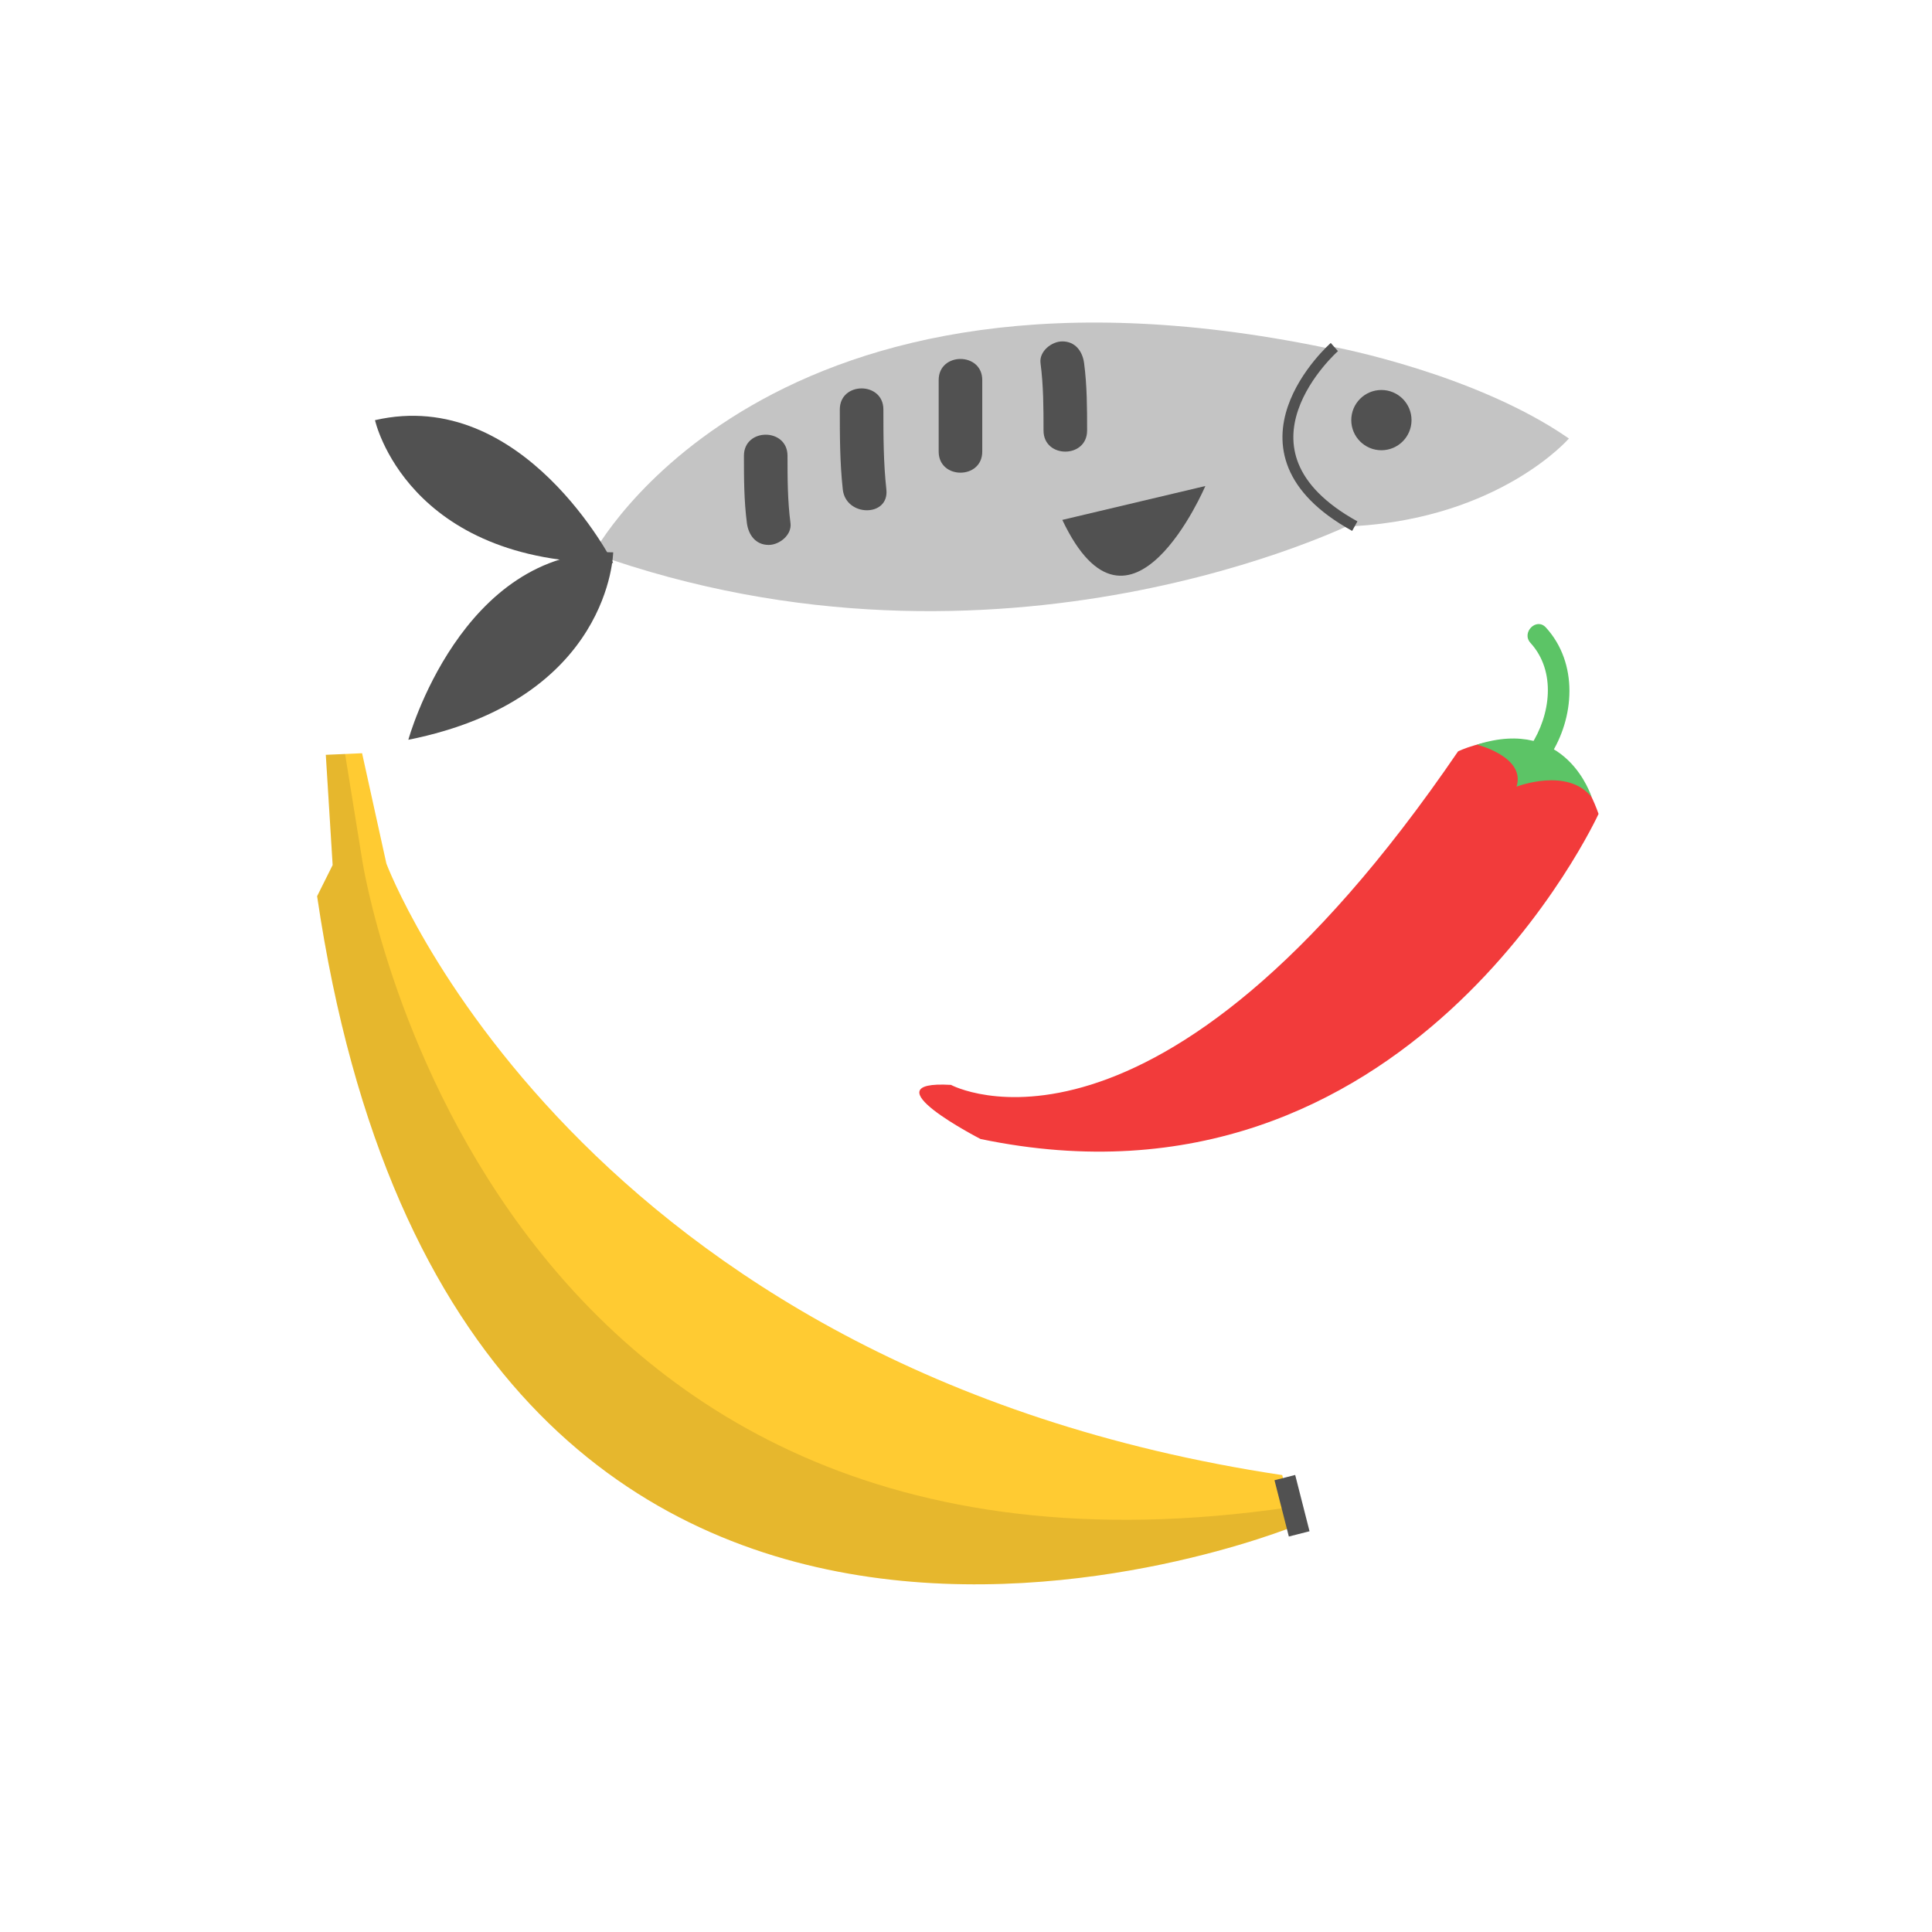 <?xml version="1.0" encoding="utf-8"?>
<!-- Generator: Adobe Illustrator 16.0.3, SVG Export Plug-In . SVG Version: 6.00 Build 0)  -->
<!DOCTYPE svg PUBLIC "-//W3C//DTD SVG 1.1//EN" "http://www.w3.org/Graphics/SVG/1.1/DTD/svg11.dtd">
<svg version="1.1" id="Layer_1" xmlns="http://www.w3.org/2000/svg" xmlns:xlink="http://www.w3.org/1999/xlink" x="0px" y="0px"
	 width="133px" height="133px" viewBox="0 0 133 133" enable-background="new 0 0 133 133" xml:space="preserve">
<g>
	<g>
		<path fill="#F23B3B" d="M65.465,74.684c0,0,14.052,7.613,34.909-22.959c0,0,6.938-3.433,9.671,4.304
			c0,0-13.025,28.54-42.545,22.38C67.5,78.408,59.573,74.342,65.465,74.684z"/>
		<path fill="#5CC466" d="M104.399,54.155c0,0,3.521-1.37,5.172,0.728c0,0-1.707-5.597-7.898-3.621
			C101.673,51.262,105.049,52.095,104.399,54.155z"/>
		<g>
			<g>
				<path fill="#5CC466" d="M106.675,52.073c1.737-2.652,1.99-6.416-0.254-8.875c-0.653-0.716-1.711,0.348-1.061,1.061
					c1.8,1.973,1.37,4.995,0.02,7.058C104.848,52.127,106.147,52.878,106.675,52.073L106.675,52.073z"/>
			</g>
		</g>
	</g>
	<g>
		<g>
			<path fill="#FFCB32" d="M22.429,51.963l2.497-0.111l1.674,7.6c0,0,13.038,34.779,61.671,42.095l0.823,3.521
				c0,0-57.406,23.486-67.263-43.375L22.9,59.55L22.429,51.963z"/>
		</g>
		<g>
			<path opacity="0.1" d="M24.938,59.226l-1.182-7.322l-1.327,0.06L22.9,59.55l-1.069,2.143
				c9.856,66.861,67.263,43.375,67.263,43.375l-0.306-1.308C32.971,111.954,24.938,59.226,24.938,59.226z"/>
			
				<rect x="86.93" y="102.914" transform="matrix(0.247 0.969 -0.969 0.247 167.413 -8.118)" fill="#515151" width="3.999" height="1.47"/>
		</g>
	</g>
	<path fill="#C4C4C4" d="M40.853,38.103c0,0,11.901-22.487,51.274-13.974c0,0-5.308,7.349,1.113,11.857
		C93.24,35.986,68.904,48.135,40.853,38.103z"/>
	<path fill="#C4C4C4" d="M91.858,23.891c0,0,9.711,1.823,16.147,6.297c0,0-4.698,5.426-14.74,6.032
		C93.266,36.22,84.043,31.648,91.858,23.891z"/>
	<path fill="#515151" d="M25.815,28.925c0,0,2.164,9.881,16.396,9.829C42.212,38.754,36.024,26.573,25.815,28.925z"/>
	<path fill="#515151" d="M42.212,38.02c0,0-0.148,10.116-14.102,12.907C28.11,50.927,31.739,37.756,42.212,38.02z"/>
	<g>
		<g>
			<path fill="#515151" d="M51.213,31.376c0,1.548,0.004,3.099,0.205,4.637c0.106,0.811,0.602,1.5,1.5,1.5
				c0.737,0,1.606-0.687,1.5-1.5c-0.201-1.538-0.205-3.088-0.205-4.637C54.212,29.441,51.212,29.441,51.213,31.376L51.213,31.376z"
				/>
		</g>
	</g>
	<g>
		<g>
			<path fill="#515151" d="M57.813,28.189c0,1.838,0.004,3.675,0.205,5.505c0.208,1.901,3.211,1.922,3,0
				c-0.201-1.83-0.205-3.667-0.205-5.505C60.813,26.255,57.813,26.255,57.813,28.189L57.813,28.189z"/>
		</g>
	</g>
	<g>
		<g>
			<path fill="#515151" d="M64.619,26.162c0,1.642,0,3.284,0,4.926c0,1.935,3,1.935,3,0c0-1.642,0-3.284,0-4.926
				C67.619,24.228,64.619,24.228,64.619,26.162L64.619,26.162z"/>
		</g>
	</g>
	<g>
		<g>
			<path fill="#515151" d="M71.63,25.002c0.203,1.537,0.207,3.088,0.207,4.636c0,1.935,3,1.935,3,0c0-1.548-0.004-3.099-0.207-4.636
				c-0.106-0.811-0.602-1.5-1.5-1.5C72.394,23.502,71.522,24.189,71.63,25.002L71.63,25.002z"/>
		</g>
	</g>
	<path fill="#515151" d="M73.13,35.79l9.847-2.332C82.977,33.458,77.793,45.635,73.13,35.79z"/>
	<circle fill="#515151" cx="95.096" cy="28.921" r="2.074"/>
	<path fill="none" stroke="#515151" stroke-width="0.75" stroke-miterlimit="10" d="M91.858,23.891c0,0-8.056,7.099,1.407,12.329"/>
</g>
</svg>
